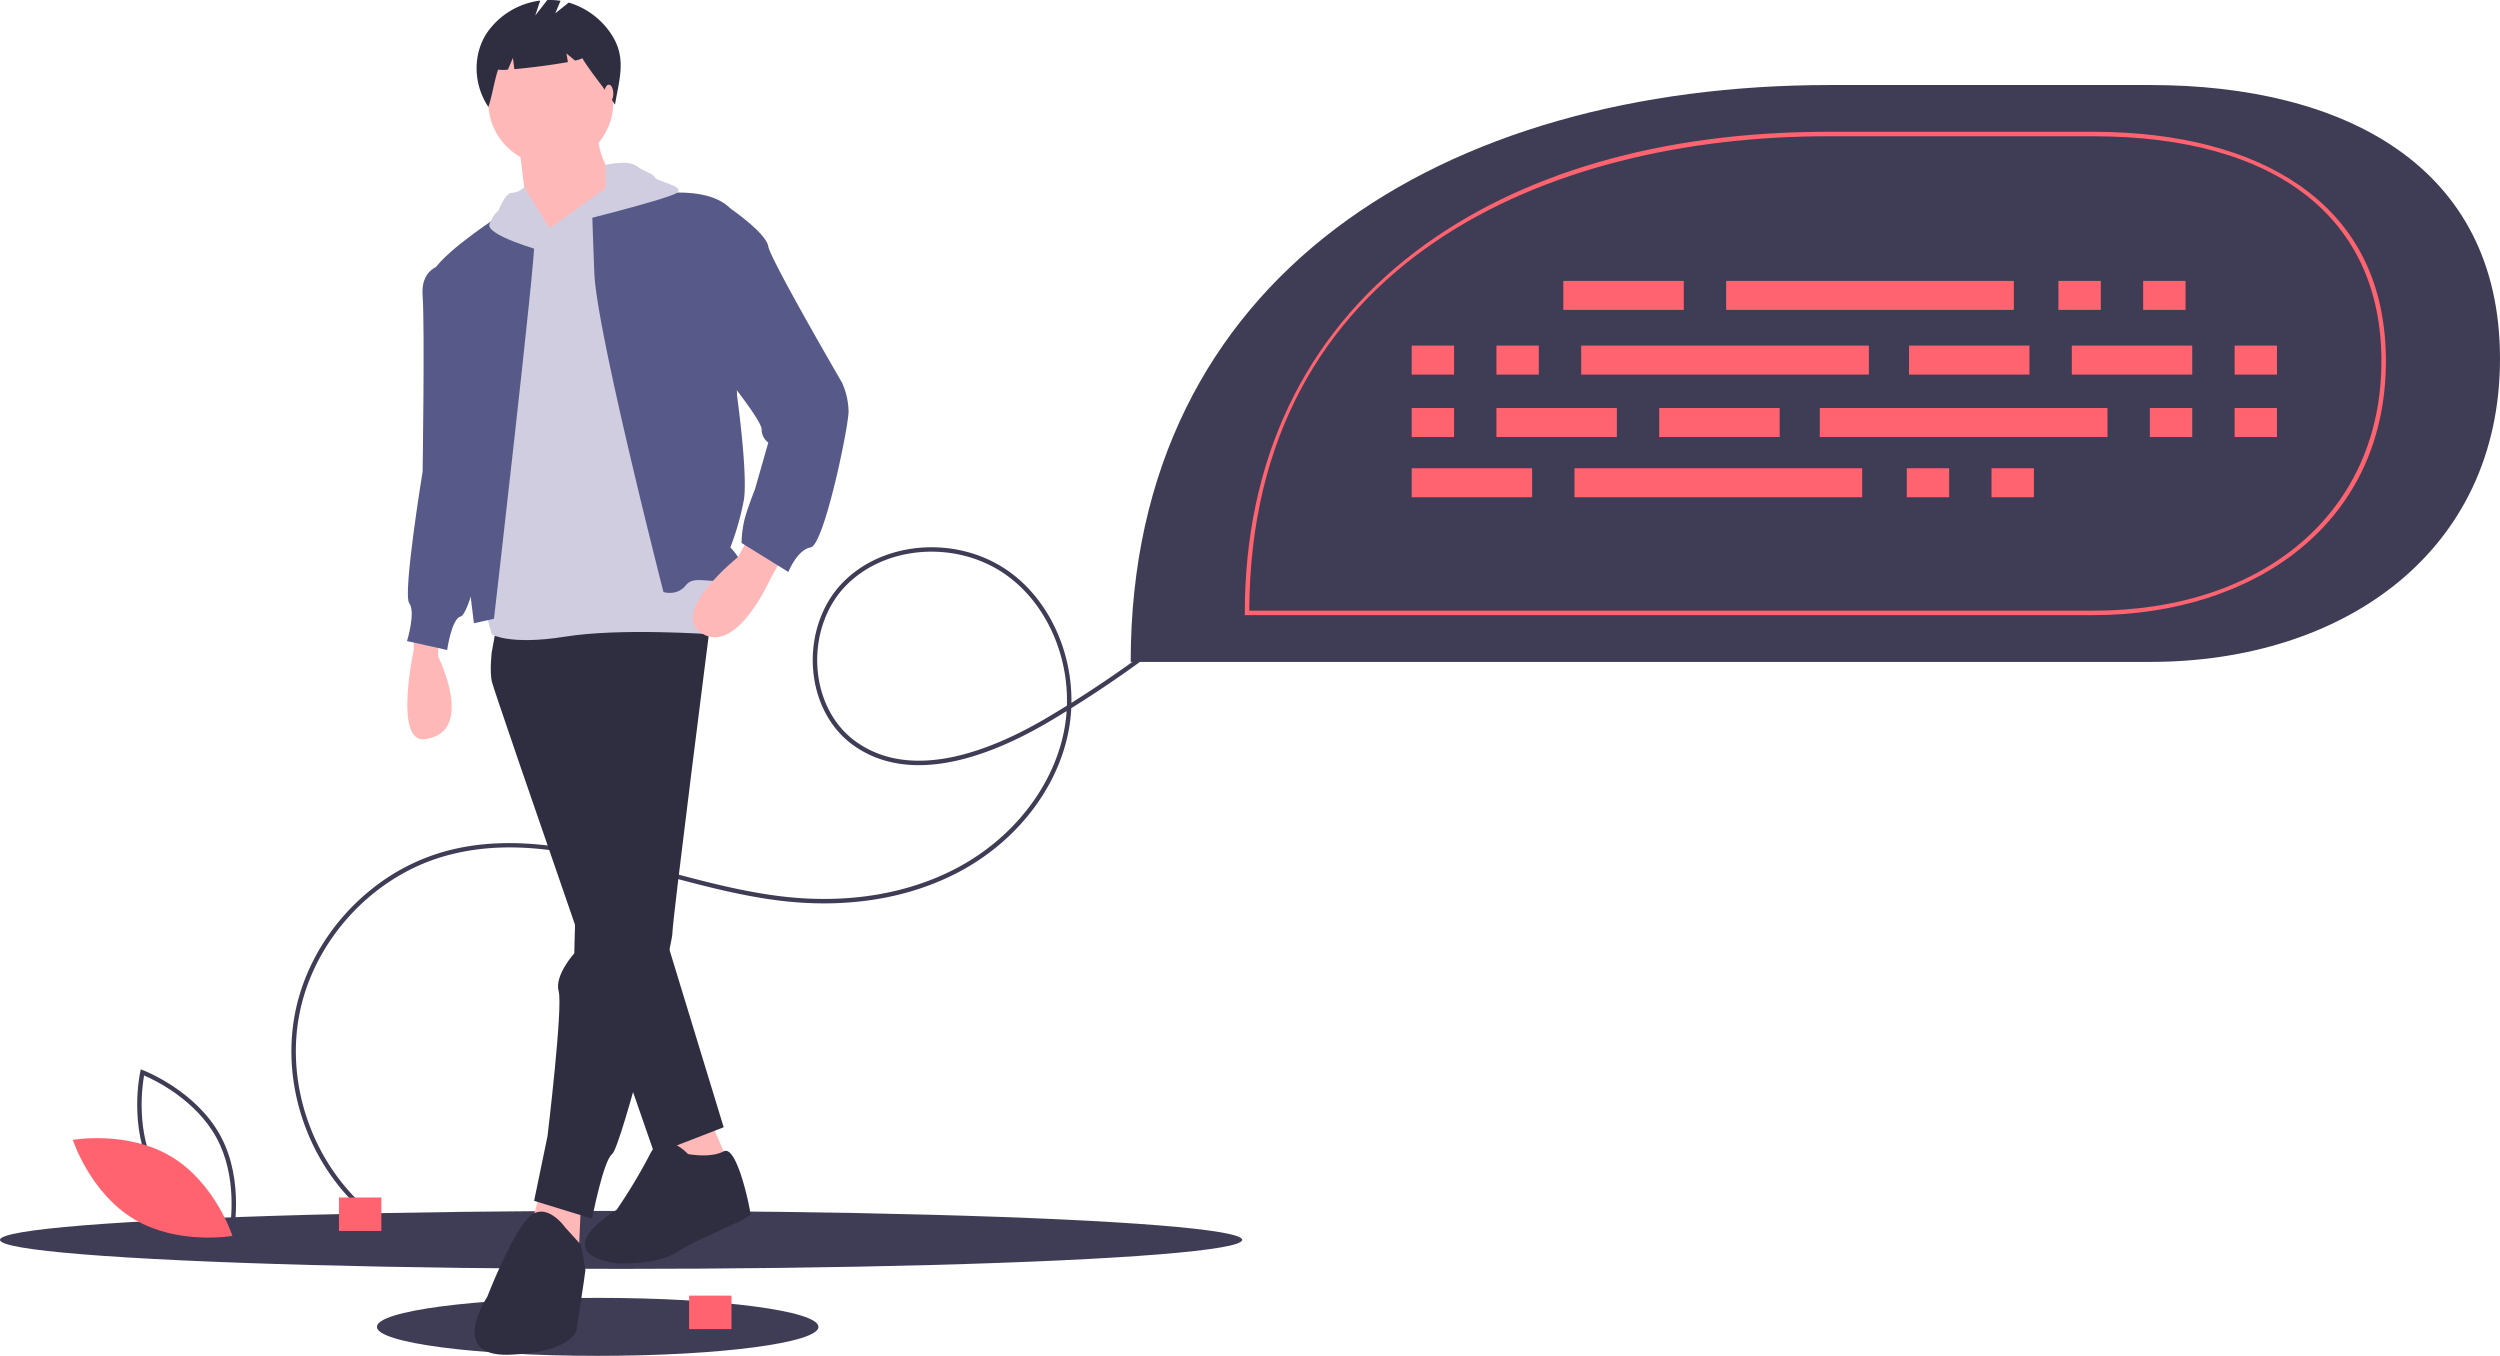 <svg xmlns="http://www.w3.org/2000/svg" id="a8ebc32a-e748-45d9-a61d-aeebf59cfff3" width="1121" height="607.962" data-name="Layer 1" viewBox="0 0 1121 607.962"><title>source_code</title><path fill="#3f3d56" d="M206.148,544.705a92.172,92.172,0,0,1,32.024-16.684c32.658-9.344,66.443-.3,99.115,8.448,17.639,4.722,35.878,9.605,53.866,11.616,28.824,3.223,55.69-1.275,77.693-13.007,24.729-13.184,42.54-35.875,47.648-60.693a70.484,70.484,0,0,0,1.286-9.521q-3.655,2.254-7.335,4.44c-25.809,15.327-62.085,29.658-88.329,10.881-10.074-7.207-16.611-19.251-17.935-33.04-1.418-14.776,3.336-29.509,12.716-39.409a47.998,47.998,0,0,1,4.906-4.502c19.012-15.176,49.023-15.994,70.075-.995,17.828,12.703,28.389,35.655,28.05,58.935a524.842,524.842,0,0,0,44.166-30.97l1.231,1.577a526.673,526.673,0,0,1-45.471,31.799,72.511,72.511,0,0,1-1.402,11.21c-5.226,25.394-23.42,48.591-48.666,62.054-22.361,11.923-49.63,16.498-78.857,13.23-18.138-2.028-36.45-6.931-54.161-11.671-33.901-9.076-65.922-17.648-98.048-8.457-32.291,9.238-58.375,37.579-64.908,70.521-6.536,32.944,6.756,69.095,33.074,89.959l-1.243,1.568c-26.891-21.318-40.471-58.256-33.794-91.916C176.166,578.321,188.827,558.53,206.148,544.705Zm311.752-82.268c.756-23.079-9.548-46.005-27.183-58.57-22.186-15.809-54.652-13.453-72.367,5.243-8.988,9.487-13.541,23.634-12.177,37.843,1.268,13.214,7.503,24.734,17.107,31.606,25.366,18.149,60.847,4.049,86.145-10.975Q513.679,465.056,517.9,462.437Z" transform="translate(-39.5 -146.019)"/><ellipse cx="278.5" cy="555.962" fill="#3f3d56" rx="278.5" ry="13"/><ellipse cx="268" cy="594.962" fill="#3f3d56" rx="99" ry="13"/><path fill="#ffb8b8" d="M225,429.481v8s-9.023,41.829,5,40c23-3,6-37,6-37v-7Z" transform="translate(-39.5 -146.019)"/><polygon fill="#ffb8b8" points="297.5 508.462 306.5 533.462 328.5 525.462 318.5 502.462 297.5 508.462"/><polygon fill="#ffb8b8" points="242.5 533.462 236.5 555.462 259.5 562.462 260.5 539.462 242.5 533.462"/><path fill="#2f2e41" d="M262,427.481l-2,11s-1,8,0,13,73,212,73,212l31-12-40-131-5-101Z" transform="translate(-39.5 -146.019)"/><path fill="#2f2e41" d="M301,425.481l-4,148s-9,10-7,17-5,65-5,65l-6,29,26,8s5-26,9-29,27-93,27-99,17-139,17-139l-42-17Z" transform="translate(-39.5 -146.019)"/><path fill="#2f2e41" d="M348,663.481s-11-12-17,0a242.989,242.989,0,0,1-15,25s-32,19,0,24c0,0,18,1,27-5s33-15,33-17-6-31.4-12-28.2S348,663.481,348,663.481Z" transform="translate(-39.5 -146.019)"/><path fill="#2f2e41" d="M293,696.481s-9-13-17-4-18,35-18,35-18,27,10,26,30-11,30-11,4-26,4-27-2-11.28-2-11.28Z" transform="translate(-39.5 -146.019)"/><circle cx="247" cy="45.962" r="28" fill="#ffb8b8"/><path fill="#ffb8b8" d="M272,209.481l4,32,12,30,26-31v-15s-8-12-6-22Z" transform="translate(-39.5 -146.019)"/><path fill="#d0cde1" d="M286,248.481l-14-6-15,177,3,11s8,5,33,1,66-1,66-1l3-91-49-107Z" transform="translate(-39.5 -146.019)"/><path fill="#575a89" d="M261,423.481s19-165,18-168-18-11.123-18-11.123S232,263.481,233,270.481s19,155,19,155Z" transform="translate(-39.5 -146.019)"/><path fill="#575a89" d="M337,411.481s-30-117-31-143-1-29-1-29,46-16,62,0l3,84s5,36,3,47a123.846,123.846,0,0,1-6,21s11,11,1,14-17-2-21,3S337,411.481,337,411.481Z" transform="translate(-39.5 -146.019)"/><path fill="#575a89" d="M240,264.481s-12,0-11,14,0,79,0,79-9,55-6,59-1,17-1,17l18,4s2-14,6-15,10-30,10-30Z" transform="translate(-39.5 -146.019)"/><path fill="#ffb8b8" d="M375,387.481,370.408,395.83s-31.496,25.082-15.952,34.367S385,405.481,385,405.481l5-9Z" transform="translate(-39.5 -146.019)"/><path fill="#575a89" d="M353,237.481l14,2s16,11,17,17,33,61,33,61a32.549,32.549,0,0,1,3,13c0,7-11,60-17,61s-10,11-10,11l-21-13a51.043,51.043,0,0,1,1-9c1-5,5-15,5-15l6-21a7.5,7.5,0,0,1-3-6c0-4-17-25-17-25Z" transform="translate(-39.5 -146.019)"/><path fill="#d0cde1" d="M282.884,258.69S257,251.481,259,246.481s4-6,4-6,3-8,6-8,5.568-2.456,5.568-2.456L286,248.481Z" transform="translate(-39.5 -146.019)"/><path fill="#d0cde1" d="M311.015,219.981s9.985-2.5,13.985.5,7,3,8,5,14,4,10,7-57,16-57,16l25-18Z" transform="translate(-39.5 -146.019)"/><path fill="#2f2e41" d="M314.136,162.188a34.515,34.515,0,0,0-19.633-15.009L288.5,151.981l2.334-5.601a31.773,31.773,0,0,0-5.933-.343L279.5,152.981l2.235-6.706a34.185,34.185,0,0,0-23.582,14.027c-6.874,9.912-6.414,23.69.347,33.679,1.856-5.704,2.489-11.049,4.344-16.753a16.882,16.882,0,0,0,4.397.021L269.5,171.981l.631,5.046c6.999-.61,17.379-1.948,24.014-3.175L293.5,169.981l3.86,3.217c2.033-.468,3.24-.892,3.14-1.217,4.935,7.955,9.824,13.036,14.758,20.991C317.132,181.751,320.438,172.424,314.136,162.188Z" transform="translate(-39.5 -146.019)"/><ellipse cx="273" cy="41.962" fill="#ffb8b8" rx="2" ry="4"/><path fill="#3f3d56" d="M143.72,701.712l-1.073-.402c-.236-.089-23.709-9.082-34.704-29.474-10.996-20.393-5.612-44.945-5.556-45.19l.253-1.118,1.073.402c.236.089,23.708,9.082,34.704,29.474,10.996,20.393,5.612,44.945,5.556,45.19Zm-34.017-30.825c9.296,17.241,27.845,26.079,32.545,28.097.894-5.037,3.696-25.406-5.592-42.631-9.287-17.223-27.843-26.074-32.545-28.097C103.217,633.296,100.416,653.663,109.703,670.887Z" transform="translate(-39.5 -146.019)"/><path fill="#ff636f" d="M116.346,664.683c19.761,11.889,27.371,35.503,27.371,35.503s-24.428,4.339-44.188-7.55-27.371-35.503-27.371-35.503S96.585,652.795,116.346,664.683Z" transform="translate(-39.5 -146.019)"/><path fill="#3f3d56" d="M546.5,442.819H1003.684c86.607,0,156.816-49.363,156.816-135.971v-0c0-86.607-70.209-122.705-156.816-122.705H860.132c-173.214,0-313.632,85.461-313.632,258.676Z" transform="translate(-39.5 -146.019)"/><path fill="#ff636f" d="M978.163,421.84H597.669v-1c0-68.025,26.504-124.069,76.646-162.074,46.304-35.095,110.168-53.645,184.689-53.645h119.158c38.005,0,70.03,8.351,92.616,24.148,25.581,17.894,38.552,44.375,38.552,78.705,0,34.504-13.311,63.608-38.493,84.166C1047.378,411.293,1014.466,421.84,978.163,421.84Zm-378.492-2H978.163c77.26,0,129.168-44.955,129.168-111.865,0-64.094-47.08-100.854-129.168-100.854H859.005C733.901,207.122,600.241,263.035,599.671,419.84Z" transform="translate(-39.5 -146.019)"/><rect width="54" height="13" x="701" y="125.962" fill="#ff636f"/><rect width="19" height="13" x="923" y="125.962" fill="#ff636f"/><rect width="19" height="13" x="961" y="125.962" fill="#ff636f"/><rect width="129" height="13" x="774" y="125.962" fill="#ff636f"/><rect width="54" height="13" x="633" y="209.962" fill="#ff636f"/><rect width="19" height="13" x="855" y="209.962" fill="#ff636f"/><rect width="19" height="13" x="893" y="209.962" fill="#ff636f"/><rect width="129" height="13" x="706" y="209.962" fill="#ff636f"/><rect width="54" height="13" x="856" y="154.962" fill="#ff636f"/><rect width="54" height="13" x="929" y="154.962" fill="#ff636f"/><rect width="19" height="13" x="1002" y="154.962" fill="#ff636f"/><rect width="19" height="13" x="633" y="154.962" fill="#ff636f"/><rect width="19" height="13" x="671" y="154.962" fill="#ff636f"/><rect width="129" height="13" x="709" y="154.962" fill="#ff636f"/><rect width="54" height="13" x="783.5" y="328.981" fill="#ff636f" transform="translate(1581.5 524.943) rotate(-180)"/><rect width="54" height="13" x="710.5" y="328.981" fill="#ff636f" transform="translate(1435.5 524.943) rotate(-180)"/><rect width="19" height="13" x="672.5" y="328.981" fill="#ff636f" transform="translate(1324.5 524.943) rotate(-180)"/><rect width="19" height="13" x="1041.5" y="328.981" fill="#ff636f" transform="translate(2062.5 524.943) rotate(-180)"/><rect width="19" height="13" x="1003.5" y="328.981" fill="#ff636f" transform="translate(1986.5 524.943) rotate(-180)"/><rect width="129" height="13" x="855.5" y="328.981" fill="#ff636f" transform="translate(1800.5 524.943) rotate(-180)"/><rect width="19" height="15" x="152" y="536.962" fill="#ff636f"/><rect width="19" height="15" x="309" y="580.962" fill="#ff636f"/></svg>